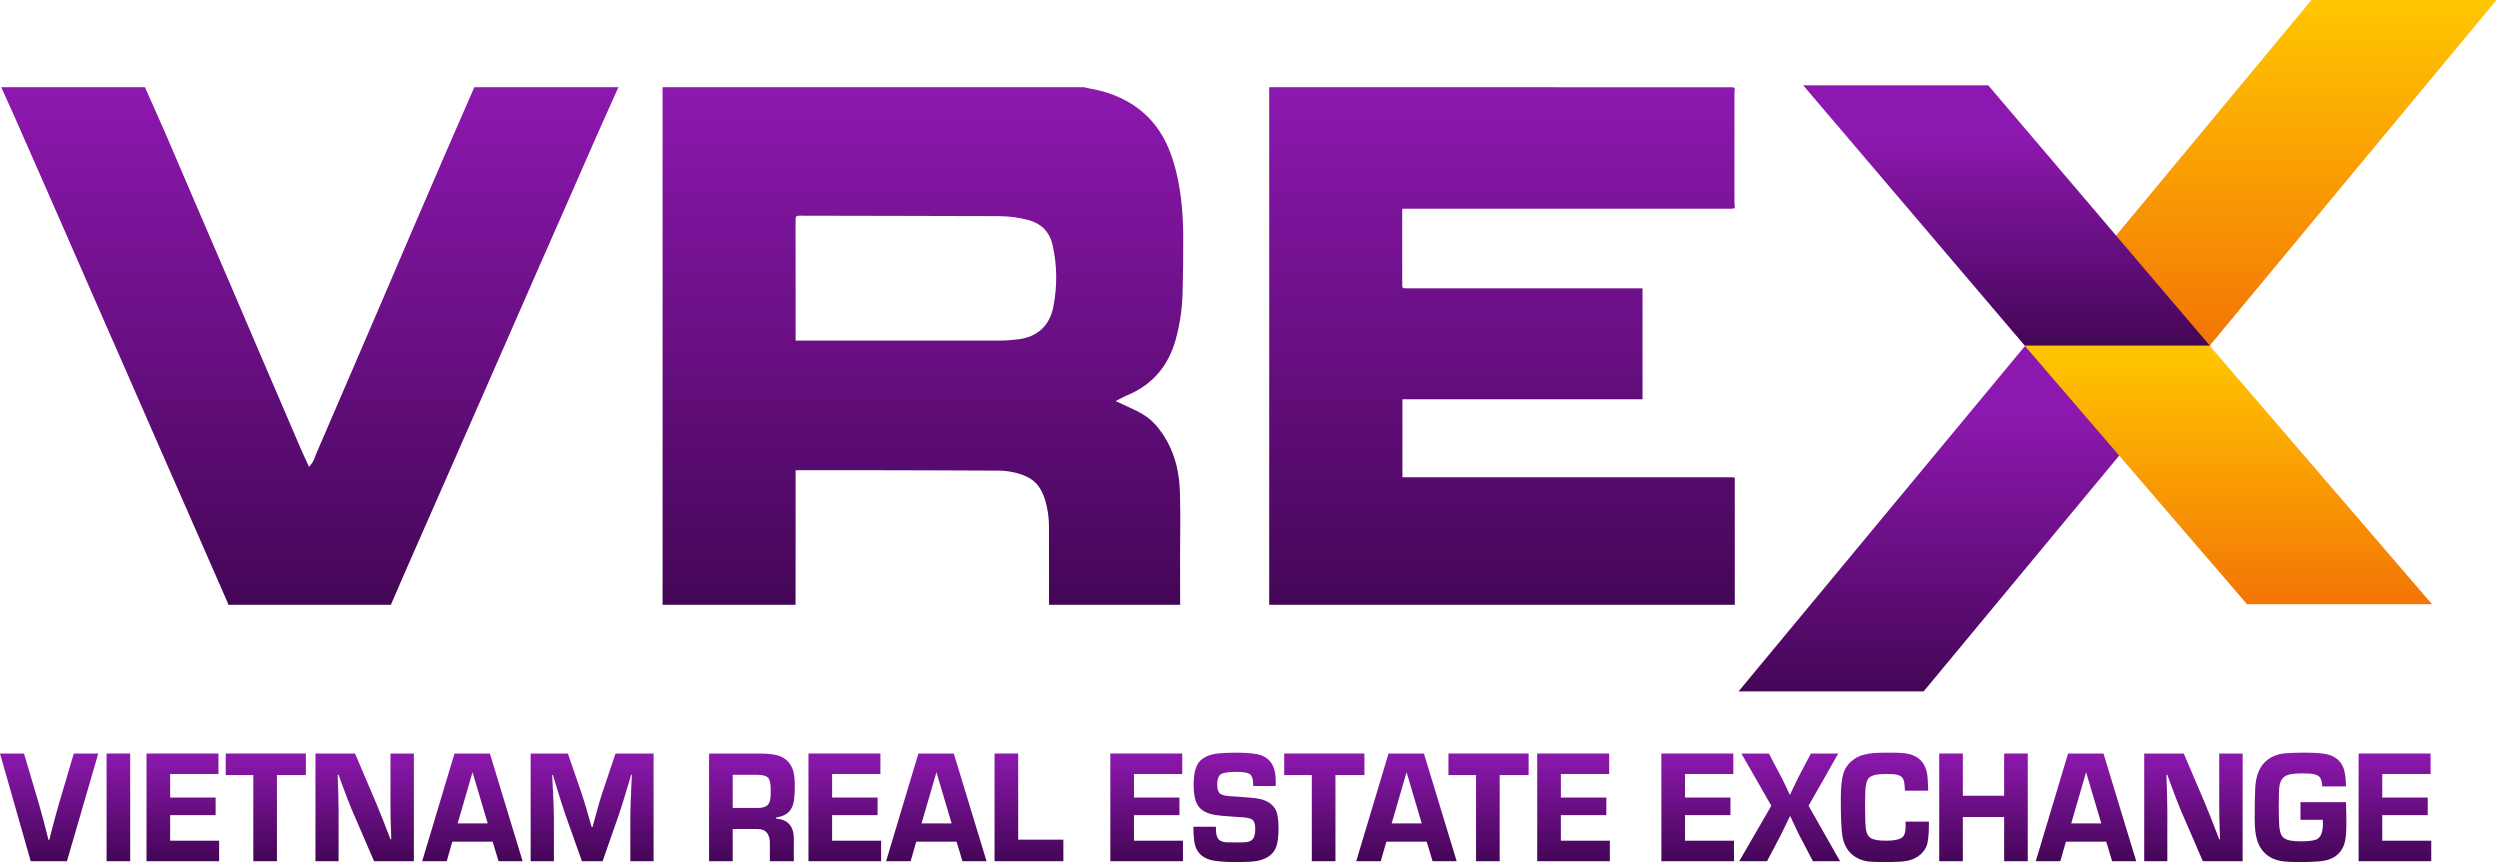 <svg width="116" height="40" viewBox="0 0 116 40" fill="none" xmlns="http://www.w3.org/2000/svg">
<path d="M3.425 34.963H4.56L3.106 39.96H1.426L0 34.963H1.114L1.815 37.332C1.926 37.712 2.072 38.261 2.252 38.979H2.283C2.457 38.293 2.604 37.744 2.724 37.332L3.425 34.963Z" fill="url(#paint0_linear_11691_6016)"/>
<path d="M6.041 34.963V39.96H4.945V34.963H6.041Z" fill="url(#paint1_linear_11691_6016)"/>
<path d="M7.895 35.915V37.006H10.005V37.822H7.895V39.008H10.168V39.96H6.798V34.963H10.136V35.915H7.895Z" fill="url(#paint2_linear_11691_6016)"/>
<path d="M12.85 35.963V39.96H11.754V35.963H10.473V34.963H14.193V35.963H12.85Z" fill="url(#paint3_linear_11691_6016)"/>
<path d="M19.204 34.963V39.96H17.358L16.313 37.544C16.214 37.309 16.061 36.912 15.855 36.351L15.71 35.951H15.668C15.693 36.642 15.707 37.17 15.71 37.536V39.959H14.637V34.963H16.473L17.459 37.277C17.618 37.655 17.838 38.21 18.118 38.942H18.156L18.142 38.554C18.126 38.154 18.118 37.767 18.118 37.394V34.963H19.204Z" fill="url(#paint4_linear_11691_6016)"/>
<path d="M22.858 39.052H20.988L20.728 39.96H19.589L21.089 34.963H22.73L24.25 39.96H23.133L22.858 39.052ZM22.63 38.206L21.925 35.831L21.235 38.206H22.63Z" fill="url(#paint5_linear_11691_6016)"/>
<path d="M30.326 34.963V39.96H29.247V37.862C29.25 37.555 29.266 37.077 29.296 36.427L29.32 35.948H29.285L29.15 36.409C28.96 37.041 28.817 37.501 28.72 37.789L27.96 39.96H27.002L26.232 37.796C26.127 37.496 25.982 37.037 25.794 36.42L25.655 35.959H25.621L25.645 36.435C25.68 37.106 25.698 37.582 25.701 37.862V39.96H24.621V34.963H26.349L26.991 36.827C27.082 37.09 27.235 37.606 27.453 38.375H27.491L27.599 37.99C27.742 37.456 27.853 37.071 27.932 36.834L28.56 34.963H30.326Z" fill="url(#paint6_linear_11691_6016)"/>
<path d="M32.901 39.96V34.963H35.261C35.735 34.963 36.079 35.02 36.292 35.132C36.546 35.266 36.717 35.478 36.805 35.769C36.854 35.935 36.878 36.166 36.878 36.464C36.878 36.852 36.852 37.135 36.802 37.313C36.725 37.582 36.559 37.763 36.302 37.859C36.235 37.883 36.135 37.91 36.004 37.939V37.983C36.568 38.02 36.845 38.346 36.833 38.96V39.96H35.722V39.18C35.736 38.69 35.53 38.452 35.105 38.466H33.997V39.96H32.901ZM33.998 37.489H35.136C35.377 37.489 35.541 37.44 35.629 37.343C35.689 37.274 35.729 37.176 35.747 37.046C35.756 36.973 35.761 36.843 35.761 36.655C35.761 36.404 35.731 36.228 35.671 36.128C35.599 36.011 35.42 35.952 35.133 35.952H33.998V37.489Z" fill="url(#paint7_linear_11691_6016)"/>
<path d="M38.61 35.915V37.006H40.72V37.822H38.61V39.008H40.883V39.96H37.513V34.963H40.851V35.915H38.61Z" fill="url(#paint8_linear_11691_6016)"/>
<path d="M44.384 39.052H42.514L42.254 39.96H41.115L42.614 34.963H44.256L45.776 39.96H44.658L44.384 39.052ZM44.155 38.206L43.451 35.831L42.76 38.206H44.155Z" fill="url(#paint9_linear_11691_6016)"/>
<path d="M47.244 34.963V38.96H49.34V39.96H46.147V34.963H47.244Z" fill="url(#paint10_linear_11691_6016)"/>
<path d="M52.616 35.915V37.006H54.726V37.822H52.616V39.008H54.889V39.96H51.519V34.963H54.857V35.915H52.616Z" fill="url(#paint11_linear_11691_6016)"/>
<path d="M59.192 36.471H58.147C58.147 36.437 58.147 36.411 58.147 36.391C58.147 36.181 58.109 36.036 58.033 35.955C57.945 35.86 57.727 35.813 57.38 35.813C56.952 35.813 56.692 35.863 56.6 35.963C56.519 36.051 56.478 36.197 56.478 36.402C56.478 36.561 56.505 36.682 56.558 36.765C56.618 36.86 56.763 36.917 56.992 36.937C57.04 36.942 57.258 36.956 57.644 36.981C58.042 37.007 58.315 37.038 58.463 37.072C58.822 37.158 59.065 37.326 59.192 37.577C59.28 37.75 59.324 38.031 59.324 38.419C59.324 38.807 59.289 39.096 59.219 39.287C59.092 39.631 58.804 39.849 58.355 39.942C58.161 39.981 57.837 40 57.384 40C56.766 40 56.338 39.96 56.099 39.88C55.752 39.763 55.534 39.534 55.444 39.195C55.4 39.019 55.376 38.741 55.374 38.361H56.419C56.419 38.407 56.419 38.442 56.419 38.467C56.419 38.711 56.47 38.879 56.571 38.972C56.634 39.03 56.737 39.067 56.88 39.082C56.936 39.087 57.137 39.089 57.484 39.089C57.669 39.089 57.803 39.081 57.885 39.065C57.967 39.049 58.036 39.018 58.091 38.972C58.193 38.886 58.244 38.718 58.244 38.467C58.244 38.254 58.203 38.113 58.119 38.042C58.05 37.983 57.919 37.946 57.727 37.928C57.688 37.924 57.492 37.91 57.141 37.888C56.759 37.862 56.495 37.835 56.349 37.808C55.968 37.739 55.706 37.586 55.565 37.347C55.445 37.142 55.385 36.822 55.385 36.388C55.385 35.807 55.513 35.42 55.77 35.227C55.969 35.076 56.225 34.986 56.537 34.956C56.786 34.935 57.064 34.924 57.37 34.924C57.927 34.924 58.319 34.968 58.546 35.056C58.798 35.156 58.976 35.328 59.081 35.572C59.157 35.752 59.195 35.983 59.195 36.263C59.195 36.317 59.194 36.386 59.192 36.471Z" fill="url(#paint12_linear_11691_6016)"/>
<path d="M61.965 35.963V39.96H60.868V35.963H59.587V34.963H63.308V35.963H61.965Z" fill="url(#paint13_linear_11691_6016)"/>
<path d="M66.198 39.052H64.328L64.067 39.96H62.929L64.428 34.963H66.07L67.59 39.96H66.472L66.198 39.052ZM65.969 38.206L65.265 35.831L64.574 38.206H65.969Z" fill="url(#paint14_linear_11691_6016)"/>
<path d="M69.585 35.963V39.96H68.489V35.963H67.208V34.963H70.928V35.963H69.585Z" fill="url(#paint15_linear_11691_6016)"/>
<path d="M72.424 35.915V37.006H74.534V37.822H72.424V39.008H74.697V39.96H71.327V34.963H74.665V35.915H72.424Z" fill="url(#paint16_linear_11691_6016)"/>
<path d="M78.184 35.915V37.006H80.294V37.822H78.184V39.008H80.457V39.96H77.088V34.963H80.426V35.915H78.184Z" fill="url(#paint17_linear_11691_6016)"/>
<path d="M85.295 34.963L83.917 37.387L85.378 39.96H84.119L83.497 38.77C83.437 38.656 83.33 38.431 83.174 38.097L83.07 37.874H83.053L82.945 38.097C82.783 38.439 82.673 38.664 82.615 38.774L81.991 39.96H80.7L82.189 37.387L80.801 34.964H82.078L82.654 36.062C82.712 36.169 82.81 36.372 82.949 36.669L83.043 36.871H83.06L83.154 36.669C83.286 36.386 83.383 36.184 83.445 36.062L84.025 34.964H85.295V34.963Z" fill="url(#paint18_linear_11691_6016)"/>
<path d="M88.418 38.122H89.501C89.501 38.205 89.501 38.259 89.501 38.283C89.499 38.774 89.459 39.106 89.383 39.279C89.258 39.552 89.043 39.75 88.737 39.872C88.589 39.933 88.395 39.969 88.154 39.982C87.96 39.994 87.723 40 87.443 40C87.089 40 86.836 39.99 86.683 39.971C86.53 39.951 86.387 39.911 86.252 39.85C85.843 39.664 85.591 39.328 85.496 38.84C85.44 38.561 85.413 37.968 85.413 37.06C85.413 36.55 85.452 36.164 85.531 35.9C85.618 35.61 85.797 35.377 86.065 35.201C86.285 35.057 86.574 34.971 86.933 34.941C87.087 34.929 87.352 34.923 87.727 34.923C88.132 34.923 88.417 34.944 88.581 34.985C89.034 35.1 89.309 35.387 89.407 35.845C89.439 36.002 89.46 36.282 89.469 36.687H88.387C88.38 36.407 88.352 36.222 88.303 36.135C88.255 36.044 88.162 35.982 88.026 35.948C87.924 35.923 87.758 35.911 87.529 35.911C87.101 35.911 86.829 35.974 86.714 36.098C86.621 36.203 86.567 36.403 86.551 36.698C86.544 36.83 86.54 37.093 86.54 37.489C86.54 37.994 86.555 38.334 86.585 38.51C86.615 38.683 86.683 38.805 86.787 38.876C86.919 38.964 87.156 39.008 87.498 39.008C87.954 39.008 88.23 38.935 88.328 38.788C88.39 38.691 88.421 38.53 88.421 38.305C88.422 38.252 88.42 38.191 88.418 38.122Z" fill="url(#paint19_linear_11691_6016)"/>
<path d="M94.088 34.963V39.96H92.992V37.91H91.076V39.96H89.98V34.963H91.076V36.922H92.992V34.963H94.088Z" fill="url(#paint20_linear_11691_6016)"/>
<path d="M97.729 39.052H95.859L95.598 39.96H94.46L95.959 34.963H97.601L99.121 39.96H98.003L97.729 39.052ZM97.5 38.206L96.795 35.831L96.105 38.206H97.5Z" fill="url(#paint21_linear_11691_6016)"/>
<path d="M104.058 34.963V39.96H102.212L101.167 37.544C101.068 37.309 100.915 36.912 100.709 36.351L100.564 35.951H100.522C100.548 36.642 100.561 37.17 100.564 37.536V39.959H99.492V34.963H101.327L102.313 37.277C102.472 37.655 102.692 38.21 102.972 38.942H103.01L102.996 38.554C102.98 38.154 102.972 37.767 102.972 37.394V34.963H104.058Z" fill="url(#paint22_linear_11691_6016)"/>
<path d="M106.741 37.218H108.854C108.866 37.543 108.872 37.881 108.872 38.232C108.872 38.674 108.838 38.989 108.771 39.176C108.656 39.498 108.446 39.723 108.143 39.85C107.992 39.916 107.784 39.957 107.518 39.974C107.291 39.991 107.032 40 106.741 40C106.389 40 106.124 39.989 105.946 39.967C105.768 39.945 105.608 39.902 105.467 39.839C105.116 39.683 104.873 39.407 104.739 39.011C104.658 38.77 104.617 38.427 104.617 37.983C104.617 37.373 104.625 36.902 104.642 36.57C104.672 35.958 104.861 35.519 105.211 35.256C105.442 35.083 105.716 34.981 106.033 34.952C106.269 34.932 106.568 34.923 106.929 34.923C107.493 34.923 107.882 34.959 108.095 35.032C108.421 35.145 108.637 35.351 108.744 35.651C108.81 35.841 108.848 36.121 108.854 36.489H107.754C107.738 36.289 107.701 36.15 107.643 36.072C107.588 35.999 107.494 35.949 107.362 35.922C107.256 35.897 107.075 35.885 106.818 35.885C106.505 35.885 106.279 35.912 106.137 35.966C105.936 36.039 105.813 36.2 105.77 36.449C105.747 36.583 105.735 36.893 105.735 37.379C105.735 37.772 105.741 38.066 105.753 38.261C105.769 38.507 105.81 38.681 105.877 38.781C105.956 38.903 106.1 38.978 106.308 39.007C106.449 39.027 106.599 39.037 106.759 39.037C107.085 39.037 107.319 39.011 107.46 38.96C107.675 38.879 107.783 38.636 107.783 38.231C107.783 38.19 107.78 38.125 107.776 38.038H106.742V37.218H106.741Z" fill="url(#paint23_linear_11691_6016)"/>
<path d="M110.537 35.915V37.006H112.647V37.822H110.537V39.008H112.81V39.96H109.44V34.963H112.779V35.915H110.537Z" fill="url(#paint24_linear_11691_6016)"/>
<path fill-rule="evenodd" clip-rule="evenodd" d="M36.914 28.064C34.856 28.064 32.799 28.064 30.742 28.064C30.743 27.986 30.744 27.909 30.744 27.831C30.744 19.971 30.744 12.111 30.744 4.25C30.744 4.183 30.743 4.115 30.742 4.047C37.263 4.047 43.784 4.047 50.305 4.047C50.392 4.067 50.479 4.092 50.567 4.108C51.355 4.246 52.093 4.514 52.745 4.986C53.64 5.634 54.165 6.531 54.469 7.574C54.794 8.691 54.897 9.837 54.902 10.993C54.906 11.856 54.895 12.719 54.872 13.581C54.852 14.314 54.751 15.039 54.555 15.747C54.219 16.96 53.495 17.84 52.32 18.332C52.136 18.409 51.963 18.51 51.765 18.61C52.111 18.771 52.429 18.912 52.741 19.066C53.096 19.241 53.416 19.467 53.672 19.773C54.414 20.655 54.714 21.702 54.748 22.826C54.78 23.863 54.755 24.902 54.755 25.94C54.756 26.648 54.758 27.356 54.759 28.064C52.731 28.064 50.703 28.064 48.675 28.064C48.674 26.852 48.671 25.639 48.673 24.426C48.673 24.016 48.614 23.617 48.499 23.223C48.355 22.732 48.11 22.326 47.622 22.109C47.209 21.924 46.77 21.84 46.323 21.837C44.112 21.824 41.9 21.821 39.689 21.816C38.82 21.814 37.952 21.816 37.084 21.816C37.032 21.816 36.98 21.821 36.916 21.825C36.916 21.891 36.916 21.944 36.916 21.996C36.916 23.015 36.917 24.033 36.916 25.052C36.916 26.056 36.915 27.06 36.914 28.064ZM36.917 15.805C36.998 15.805 37.056 15.805 37.113 15.805C40.208 15.805 43.303 15.807 46.398 15.803C46.691 15.802 46.987 15.779 47.279 15.74C48.145 15.625 48.707 15.098 48.874 14.241C49.06 13.288 49.055 12.333 48.844 11.385C48.709 10.775 48.337 10.38 47.722 10.212C47.261 10.086 46.79 10.031 46.316 10.029C43.241 10.017 40.167 10.017 37.092 10.008C36.953 10.008 36.914 10.043 36.914 10.184C36.919 11.998 36.917 13.812 36.917 15.627C36.917 15.678 36.917 15.731 36.917 15.805Z" fill="url(#paint25_linear_11691_6016)"/>
<path fill-rule="evenodd" clip-rule="evenodd" d="M58.893 4.047C66.05 4.047 73.207 4.047 80.363 4.048C80.407 4.048 80.451 4.066 80.494 4.076C80.489 4.157 80.48 4.239 80.479 4.321C80.478 6.006 80.478 7.691 80.479 9.377C80.479 9.454 80.489 9.53 80.494 9.607C80.494 9.627 80.494 9.646 80.494 9.665C80.428 9.672 80.361 9.686 80.294 9.686C75.287 9.686 70.28 9.686 65.273 9.686C65.207 9.686 65.141 9.686 65.063 9.686C65.063 9.762 65.063 9.814 65.063 9.866C65.063 10.963 65.063 12.059 65.063 13.156C65.063 13.378 65.063 13.378 65.287 13.378C68.868 13.378 72.449 13.378 76.029 13.378C76.09 13.378 76.151 13.378 76.214 13.378C76.214 15.103 76.214 16.807 76.214 18.527C72.492 18.527 68.782 18.527 65.073 18.527C65.073 19.738 65.073 20.934 65.073 22.144C65.156 22.144 65.227 22.144 65.299 22.144C70.292 22.144 75.284 22.144 80.277 22.144C80.349 22.144 80.421 22.151 80.494 22.154C80.494 24.124 80.494 26.094 80.494 28.064C73.294 28.064 66.093 28.064 58.893 28.064C58.892 28.04 58.891 28.016 58.891 27.991C58.891 20.097 58.891 12.203 58.891 4.308C58.892 4.221 58.893 4.134 58.893 4.047Z" fill="url(#paint26_linear_11691_6016)"/>
<path fill-rule="evenodd" clip-rule="evenodd" d="M18.137 28.064C15.623 28.064 13.11 28.064 10.597 28.064C10.582 28.023 10.57 27.98 10.553 27.941C10.13 26.973 9.706 26.005 9.282 25.037C8.66 23.621 8.037 22.206 7.416 20.79C6.941 19.707 6.469 18.622 5.995 17.539C5.481 16.367 4.965 15.197 4.451 14.024C3.976 12.941 3.504 11.857 3.03 10.774C2.579 9.744 2.126 8.715 1.674 7.686C1.323 6.887 0.972 6.088 0.619 5.291C0.435 4.875 0.245 4.461 0.058 4.047C2.28 4.047 4.503 4.047 6.725 4.047C7.049 4.777 7.379 5.506 7.698 6.239C8.12 7.213 8.533 8.191 8.952 9.166C9.565 10.591 10.179 12.015 10.791 13.44C11.213 14.425 11.633 15.41 12.055 16.395C12.69 17.874 13.324 19.352 13.96 20.83C14.075 21.096 14.2 21.357 14.34 21.666C14.424 21.552 14.493 21.478 14.537 21.392C14.594 21.281 14.627 21.158 14.677 21.042C15.078 20.111 15.48 19.182 15.881 18.252C16.491 16.836 17.101 15.421 17.709 14.005C18.172 12.927 18.631 11.848 19.094 10.77C19.601 9.59 20.109 8.41 20.62 7.232C21.08 6.169 21.546 5.108 22.009 4.047C24.241 4.047 26.472 4.047 28.704 4.047C28.687 4.076 28.668 4.104 28.654 4.135C28.341 4.834 28.026 5.532 27.716 6.232C27.293 7.19 26.875 8.15 26.454 9.108C25.984 10.177 25.512 11.245 25.042 12.315C24.574 13.38 24.109 14.445 23.641 15.511C23.163 16.602 22.683 17.694 22.204 18.785C21.846 19.602 21.489 20.419 21.13 21.235C20.664 22.295 20.197 23.355 19.73 24.415C19.367 25.24 19.005 26.065 18.643 26.891C18.473 27.281 18.305 27.673 18.137 28.064Z" fill="url(#paint27_linear_11691_6016)"/>
<path d="M93.983 16.026L80.669 32.081H89.257L102.571 16.026H93.983Z" fill="url(#paint28_linear_11691_6016)"/>
<path d="M107.252 0L93.944 16.041H102.528L115.836 0H107.252Z" fill="url(#paint29_linear_11691_6016)"/>
<path d="M92.254 3.959H83.668L93.952 16.041H102.538L92.254 3.959Z" fill="url(#paint30_linear_11691_6016)"/>
<path d="M102.528 16.041H93.945L104.262 28.035H112.845L102.528 16.041Z" fill="url(#paint31_linear_11691_6016)"/>
<defs>
<linearGradient id="paint0_linear_11691_6016" x1="2.28" y1="39.96" x2="2.28" y2="34.963" gradientUnits="userSpaceOnUse">
<stop stop-color="#440656"/>
<stop offset="1" stop-color="#8D18AF"/>
</linearGradient>
<linearGradient id="paint1_linear_11691_6016" x1="5.493" y1="39.96" x2="5.493" y2="34.963" gradientUnits="userSpaceOnUse">
<stop stop-color="#440656"/>
<stop offset="1" stop-color="#8D18AF"/>
</linearGradient>
<linearGradient id="paint2_linear_11691_6016" x1="8.483" y1="39.96" x2="8.483" y2="34.963" gradientUnits="userSpaceOnUse">
<stop stop-color="#440656"/>
<stop offset="1" stop-color="#8D18AF"/>
</linearGradient>
<linearGradient id="paint3_linear_11691_6016" x1="12.333" y1="39.96" x2="12.333" y2="34.963" gradientUnits="userSpaceOnUse">
<stop stop-color="#440656"/>
<stop offset="1" stop-color="#8D18AF"/>
</linearGradient>
<linearGradient id="paint4_linear_11691_6016" x1="16.921" y1="39.96" x2="16.921" y2="34.963" gradientUnits="userSpaceOnUse">
<stop stop-color="#440656"/>
<stop offset="1" stop-color="#8D18AF"/>
</linearGradient>
<linearGradient id="paint5_linear_11691_6016" x1="21.92" y1="39.96" x2="21.92" y2="34.963" gradientUnits="userSpaceOnUse">
<stop stop-color="#440656"/>
<stop offset="1" stop-color="#8D18AF"/>
</linearGradient>
<linearGradient id="paint6_linear_11691_6016" x1="27.474" y1="39.96" x2="27.474" y2="34.963" gradientUnits="userSpaceOnUse">
<stop stop-color="#440656"/>
<stop offset="1" stop-color="#8D18AF"/>
</linearGradient>
<linearGradient id="paint7_linear_11691_6016" x1="34.89" y1="39.96" x2="34.89" y2="34.963" gradientUnits="userSpaceOnUse">
<stop stop-color="#440656"/>
<stop offset="1" stop-color="#8D18AF"/>
</linearGradient>
<linearGradient id="paint8_linear_11691_6016" x1="39.198" y1="39.96" x2="39.198" y2="34.963" gradientUnits="userSpaceOnUse">
<stop stop-color="#440656"/>
<stop offset="1" stop-color="#8D18AF"/>
</linearGradient>
<linearGradient id="paint9_linear_11691_6016" x1="43.446" y1="39.96" x2="43.446" y2="34.963" gradientUnits="userSpaceOnUse">
<stop stop-color="#440656"/>
<stop offset="1" stop-color="#8D18AF"/>
</linearGradient>
<linearGradient id="paint10_linear_11691_6016" x1="47.743" y1="39.96" x2="47.743" y2="34.963" gradientUnits="userSpaceOnUse">
<stop stop-color="#440656"/>
<stop offset="1" stop-color="#8D18AF"/>
</linearGradient>
<linearGradient id="paint11_linear_11691_6016" x1="53.204" y1="39.96" x2="53.204" y2="34.963" gradientUnits="userSpaceOnUse">
<stop stop-color="#440656"/>
<stop offset="1" stop-color="#8D18AF"/>
</linearGradient>
<linearGradient id="paint12_linear_11691_6016" x1="57.349" y1="40" x2="57.349" y2="34.923" gradientUnits="userSpaceOnUse">
<stop stop-color="#440656"/>
<stop offset="1" stop-color="#8D18AF"/>
</linearGradient>
<linearGradient id="paint13_linear_11691_6016" x1="61.447" y1="39.96" x2="61.447" y2="34.963" gradientUnits="userSpaceOnUse">
<stop stop-color="#440656"/>
<stop offset="1" stop-color="#8D18AF"/>
</linearGradient>
<linearGradient id="paint14_linear_11691_6016" x1="65.26" y1="39.96" x2="65.26" y2="34.963" gradientUnits="userSpaceOnUse">
<stop stop-color="#440656"/>
<stop offset="1" stop-color="#8D18AF"/>
</linearGradient>
<linearGradient id="paint15_linear_11691_6016" x1="69.068" y1="39.96" x2="69.068" y2="34.963" gradientUnits="userSpaceOnUse">
<stop stop-color="#440656"/>
<stop offset="1" stop-color="#8D18AF"/>
</linearGradient>
<linearGradient id="paint16_linear_11691_6016" x1="73.012" y1="39.96" x2="73.012" y2="34.963" gradientUnits="userSpaceOnUse">
<stop stop-color="#440656"/>
<stop offset="1" stop-color="#8D18AF"/>
</linearGradient>
<linearGradient id="paint17_linear_11691_6016" x1="78.773" y1="39.96" x2="78.773" y2="34.963" gradientUnits="userSpaceOnUse">
<stop stop-color="#440656"/>
<stop offset="1" stop-color="#8D18AF"/>
</linearGradient>
<linearGradient id="paint18_linear_11691_6016" x1="83.039" y1="39.96" x2="83.039" y2="34.963" gradientUnits="userSpaceOnUse">
<stop stop-color="#440656"/>
<stop offset="1" stop-color="#8D18AF"/>
</linearGradient>
<linearGradient id="paint19_linear_11691_6016" x1="87.457" y1="40" x2="87.457" y2="34.923" gradientUnits="userSpaceOnUse">
<stop stop-color="#440656"/>
<stop offset="1" stop-color="#8D18AF"/>
</linearGradient>
<linearGradient id="paint20_linear_11691_6016" x1="92.034" y1="39.96" x2="92.034" y2="34.963" gradientUnits="userSpaceOnUse">
<stop stop-color="#440656"/>
<stop offset="1" stop-color="#8D18AF"/>
</linearGradient>
<linearGradient id="paint21_linear_11691_6016" x1="96.79" y1="39.96" x2="96.79" y2="34.963" gradientUnits="userSpaceOnUse">
<stop stop-color="#440656"/>
<stop offset="1" stop-color="#8D18AF"/>
</linearGradient>
<linearGradient id="paint22_linear_11691_6016" x1="101.775" y1="39.96" x2="101.775" y2="34.963" gradientUnits="userSpaceOnUse">
<stop stop-color="#440656"/>
<stop offset="1" stop-color="#8D18AF"/>
</linearGradient>
<linearGradient id="paint23_linear_11691_6016" x1="106.744" y1="40" x2="106.744" y2="34.923" gradientUnits="userSpaceOnUse">
<stop stop-color="#440656"/>
<stop offset="1" stop-color="#8D18AF"/>
</linearGradient>
<linearGradient id="paint24_linear_11691_6016" x1="111.125" y1="39.96" x2="111.125" y2="34.963" gradientUnits="userSpaceOnUse">
<stop stop-color="#440656"/>
<stop offset="1" stop-color="#8D18AF"/>
</linearGradient>
<linearGradient id="paint25_linear_11691_6016" x1="42.823" y1="28.064" x2="42.823" y2="4.047" gradientUnits="userSpaceOnUse">
<stop stop-color="#440656"/>
<stop offset="1" stop-color="#8D18AF"/>
</linearGradient>
<linearGradient id="paint26_linear_11691_6016" x1="69.693" y1="28.064" x2="69.693" y2="4.047" gradientUnits="userSpaceOnUse">
<stop stop-color="#440656"/>
<stop offset="1" stop-color="#8D18AF"/>
</linearGradient>
<linearGradient id="paint27_linear_11691_6016" x1="14.381" y1="28.064" x2="14.381" y2="4.047" gradientUnits="userSpaceOnUse">
<stop stop-color="#440656"/>
<stop offset="1" stop-color="#8D18AF"/>
</linearGradient>
<linearGradient id="paint28_linear_11691_6016" x1="91.62" y1="32.081" x2="91.62" y2="16.026" gradientUnits="userSpaceOnUse">
<stop stop-color="#440656"/>
<stop offset="0.8" stop-color="#8D18AF"/>
</linearGradient>
<linearGradient id="paint29_linear_11691_6016" x1="104.89" y1="16.041" x2="104.89" y2="0" gradientUnits="userSpaceOnUse">
<stop stop-color="#F37506"/>
<stop offset="1" stop-color="#FFC600"/>
</linearGradient>
<linearGradient id="paint30_linear_11691_6016" x1="93.103" y1="16.041" x2="93.103" y2="3.959" gradientUnits="userSpaceOnUse">
<stop stop-color="#440656"/>
<stop offset="0.8" stop-color="#8D18AF"/>
</linearGradient>
<linearGradient id="paint31_linear_11691_6016" x1="103.395" y1="28.035" x2="103.395" y2="16.041" gradientUnits="userSpaceOnUse">
<stop stop-color="#F37506"/>
<stop offset="1" stop-color="#FFC600"/>
</linearGradient>
</defs>
</svg>
